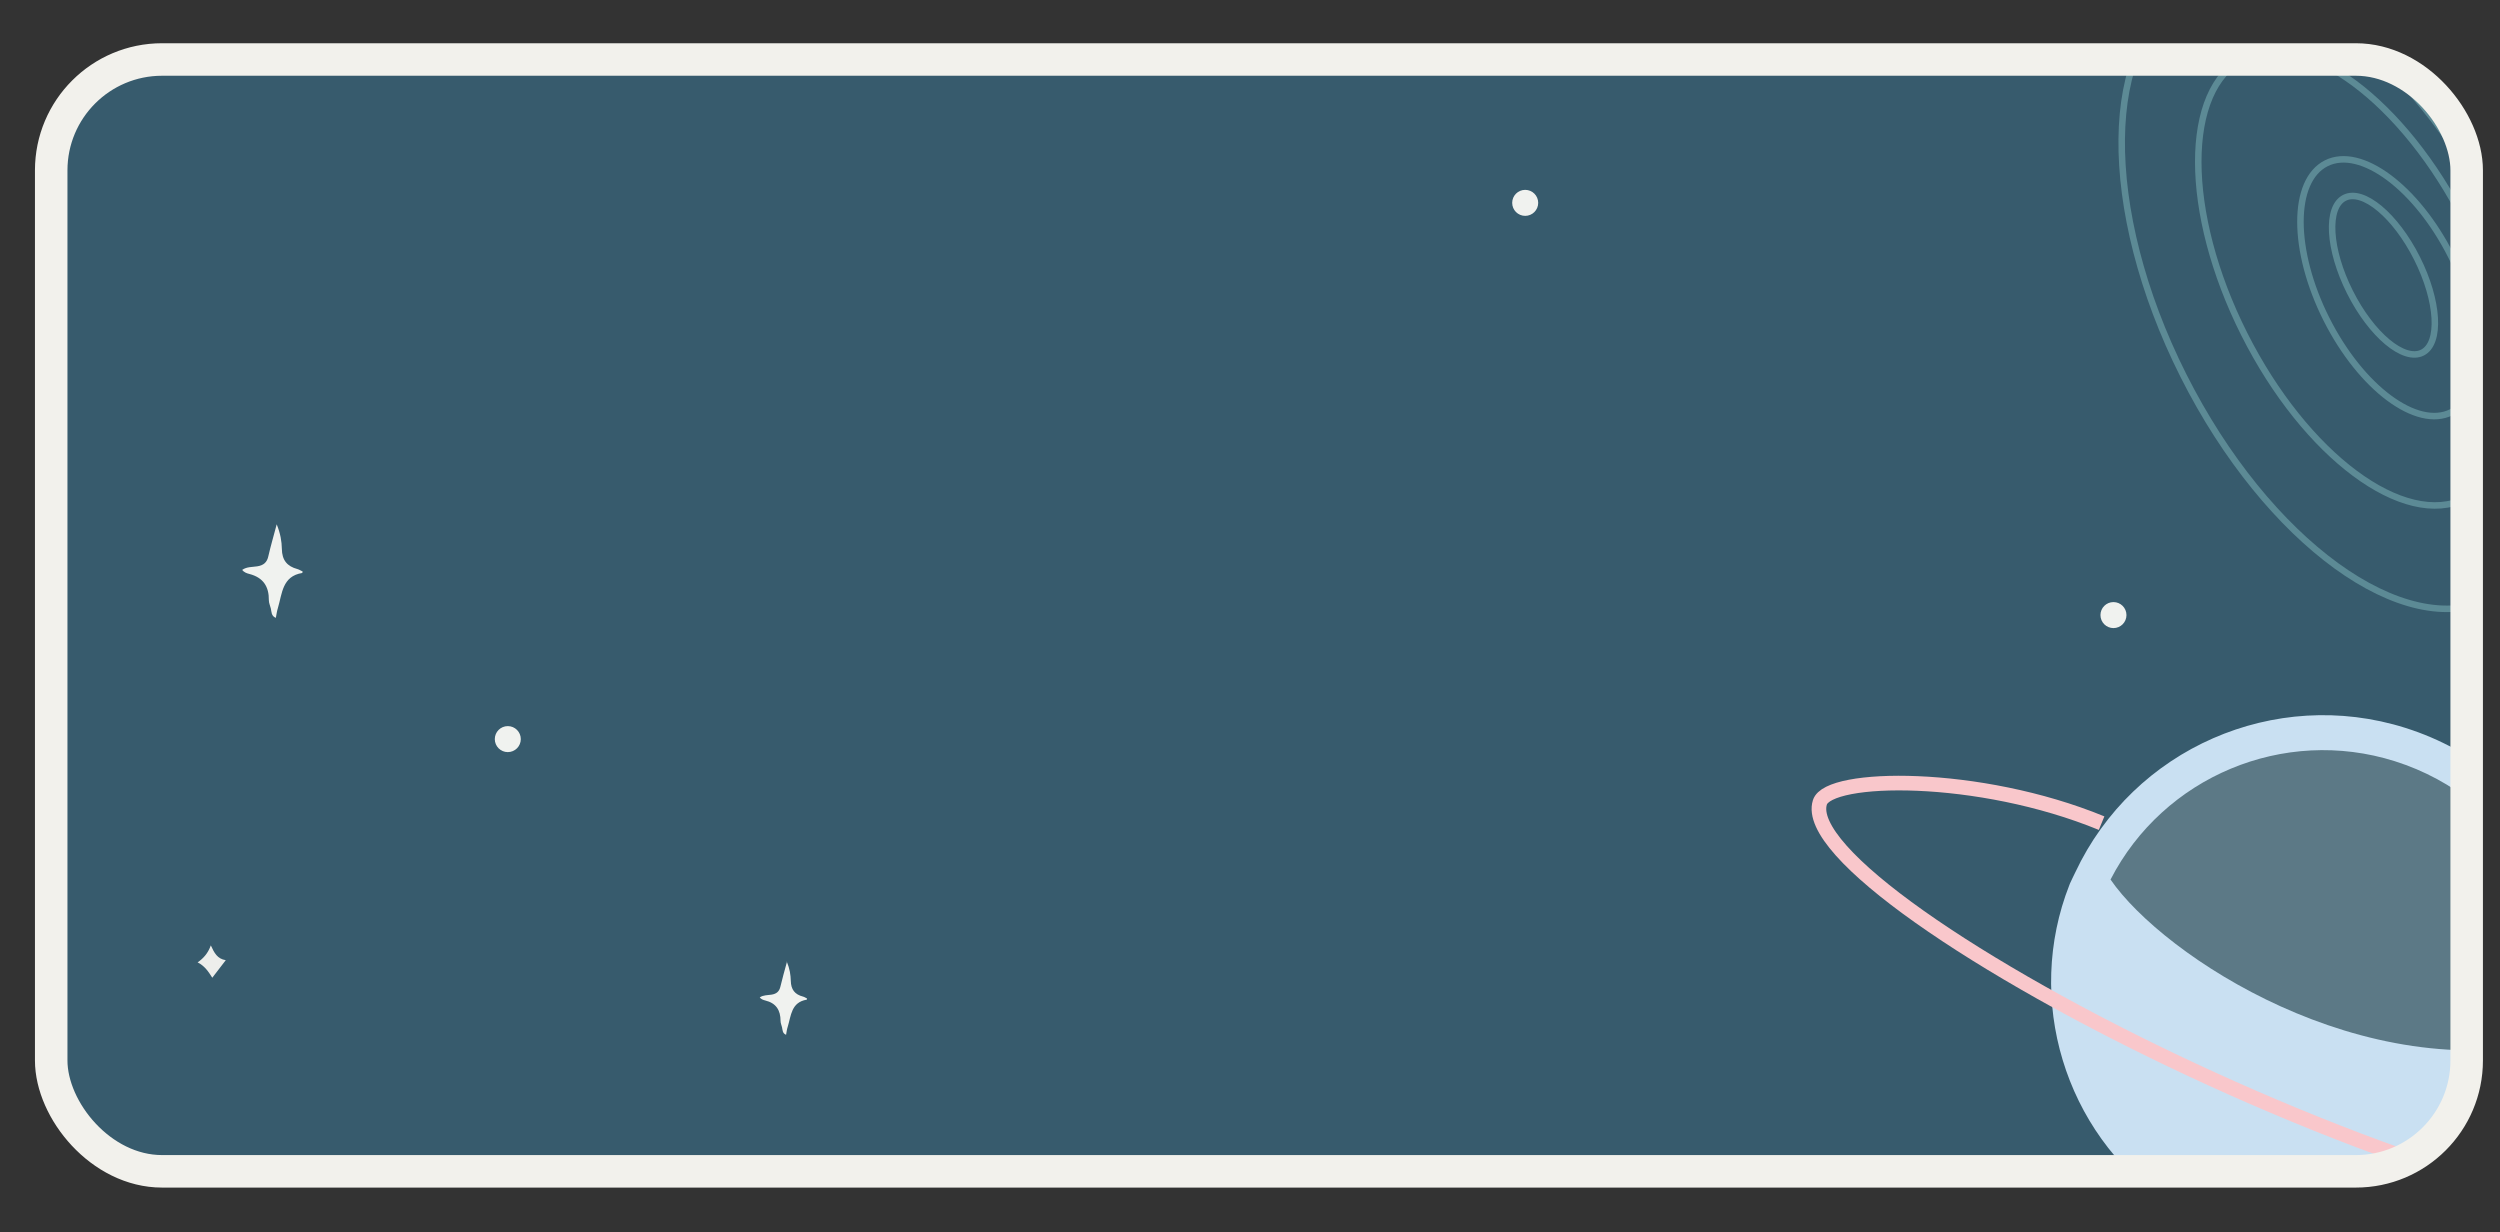 <?xml version="1.0" encoding="UTF-8"?>
<svg id="Layer_1" data-name="Layer 1" xmlns="http://www.w3.org/2000/svg" version="1.1" xmlns:xlink="http://www.w3.org/1999/xlink" viewBox="0 0 1538 758">
  <rect x="0" y="0" width="1538" height="758" fill="#333333" stroke="none"/>
  <defs>
    <style>
      .cls-1 {
        fill: #f0f2ef;
      }

      .cls-1, .cls-2, .cls-3, .cls-4, .cls-5, .cls-6 {
        stroke-width: 0px;
      }

      .cls-7 {
        stroke: #5c8a95;
        stroke-miterlimit: 10;
        stroke-width: 4px;
      }

      .cls-7, .cls-8, .cls-4, .cls-9 {
        fill: none;
      }

      .cls-8 {
        stroke: #f2f1ec;
        stroke-width: 20px;
      }

      .cls-8, .cls-9 {
        stroke-miterlimit: 10;
      }

      .cls-2 {
        fill: #c9e0f2;
      }

      .cls-3 {
        fill: #edeeeb;
      }

      .cls-10 {
        clip-path: url(#clippath-1);
      }

      .cls-5 {
        fill: #375b6d;
      }

      .cls-11 {
        clip-path: url(#clippath);
      }

      .cls-12 {
        opacity: .2;
      }

      .cls-9 {
        stroke: #f9c7cb;
        stroke-width: 9px;
      }

      .cls-6 {
        fill: #f2f1ec;
      }
    </style>
    <clipPath id="clippath">
      <rect class="cls-4" x="463.5" y="41.5" width="1054.1" height="684" rx="68.2" ry="68.2"/>
    </clipPath>
    <clipPath id="clippath-1">
      <rect class="cls-4" x="1279.6" y="447" width="315.3" height="315.3"/>
    </clipPath>
  </defs>
  <g>
    <rect class="cls-5" x="31.4" y="40.5" width="1486" height="684" rx="68.2" ry="68.2"/>
    <g id="Layer_30" data-name="Layer 30">
      <path class="cls-1" d="M170.2,322.5c2.4,5.9,3.1,10.6,3.2,15.2.1,6.9,3.2,10.7,9.6,12.4,1.1.3,2.1,1,3.2,1.5-.1.4-.2.9-.3.9-12.3,2-12.3,12.7-14.9,21.4-.6,1.9-.9,4-1.3,6.2-2.9-1.1-2.6-3.7-3.1-5.8-.4-1.7-1.2-3.3-1.2-5,.1-8.5-3.5-14-12-16.2-1.6-.4-3.3-1-4.4-2.5,2.8-2,6.2-1.7,9.3-2.2,3.8-.6,6-2.4,6.8-6.3,1.4-6.2,3.2-12.2,5.2-19.8h0v.2Z"/>
    </g>
    <g id="Layer_29" data-name="Layer 29">
      <path class="cls-1" d="M484,591.5c1.9,4.6,2.4,8.3,2.5,11.9.1,5.4,2.5,8.4,7.5,9.7.9.2,1.7.8,2.5,1.2,0,.3-.1.7-.2.7-9.6,1.6-9.6,9.9-11.7,16.7-.5,1.5-.7,3.1-1,4.9-2.3-.9-2.1-2.9-2.5-4.6-.3-1.3-.9-2.6-.9-3.9,0-6.7-2.8-11-9.4-12.6-1.2-.3-2.6-.8-3.4-1.9,2.2-1.5,4.8-1.3,7.3-1.7,3-.5,4.7-1.9,5.4-4.9,1.1-4.8,2.5-9.5,4.1-15.5h-.2Z"/>
    </g>
    <g id="Layer_20" data-name="Layer 20">
      <circle class="cls-1" cx="1300.2" cy="378.4" r="8"/>
    </g>
    <g id="Layer_17" data-name="Layer 17">
      <circle class="cls-1" cx="312.4" cy="454.7" r="8"/>
    </g>
    <g id="Layer_16" data-name="Layer 16">
      <circle class="cls-1" cx="938.3" cy="124.8" r="8"/>
    </g>
    <g id="Layer_6" data-name="Layer 6">
      <path class="cls-3" d="M121.5,592.1c3.8-2.6,6.5-5.8,8.2-10.5,2.1,4.6,4,8.3,9.2,9.1-2.9,3.8-5.5,7.2-8.3,10.8-2.4-3.8-4.7-7.3-9.1-9.5h0Z"/>
    </g>
    <g class="cls-11">
      <g>
        <g id="Layer_7" data-name="Layer 7">
          <g>
            <ellipse class="cls-7" cx="1466.3" cy="169.3" rx="23.1" ry="53.3" transform="translate(80.3 676.9) rotate(-26.7)"/>
            <ellipse class="cls-7" cx="1469.6" cy="177" rx="43" ry="85.7" transform="translate(77.2 679.2) rotate(-26.7)"/>
            <ellipse class="cls-7" cx="1448.6" cy="171.3" rx="76.1" ry="151.6" transform="translate(77.5 669.1) rotate(-26.7)"/>
            <ellipse class="cls-7" cx="1439.1" cy="182.7" rx="107.4" ry="207.8" transform="translate(71.4 666.1) rotate(-26.7)"/>
          </g>
        </g>
        <g id="Layer_19" data-name="Layer 19">
          <g>
            <g class="cls-12">
              <g class="cls-10">
                <path class="cls-6" d="M1595,604.7c0,87.1-70.6,157.7-157.7,157.7s-157.7-70.6-157.7-157.7,70.6-157.7,157.7-157.7,157.7,70.6,157.7,157.7"/>
              </g>
            </g>
            <path class="cls-2" d="M1591.8,652.3c23.6-87.4-25.7-177.2-112-204.5-80.4-25.4-167.4,12.8-203.1,88.9,0,0,0,0,0,0-.2.4.2-.4,0,0-.9,2-2.4,4.8-3.2,6.7l-.4,1c-27.6,70.2-3.2,152,59.3,195.2,92.4,64,223.2,19.2,257.2-80.6l2.3-6.7h-.1ZM1473.3,468.3c73.1,23.1,115.7,97.6,99.4,171.7-118.8,29.2-241.9-51.8-274.3-98.9,32.5-63.2,106.5-94.4,174.9-72.8"/>
            <path class="cls-9" d="M1292.9,506.4c-75.9-31.2-168-29.6-173.3-12.8-19.1,60.2,425.3,290.7,611.3,263,41.8-6.2-58.7-84.2-138-120.6"/>
          </g>
        </g>
      </g>
    </g>
  </g>
  <rect class="cls-8" x="31.5" y="36.6" width="1486" height="684" rx="68.2" ry="68.2"/>
</svg>